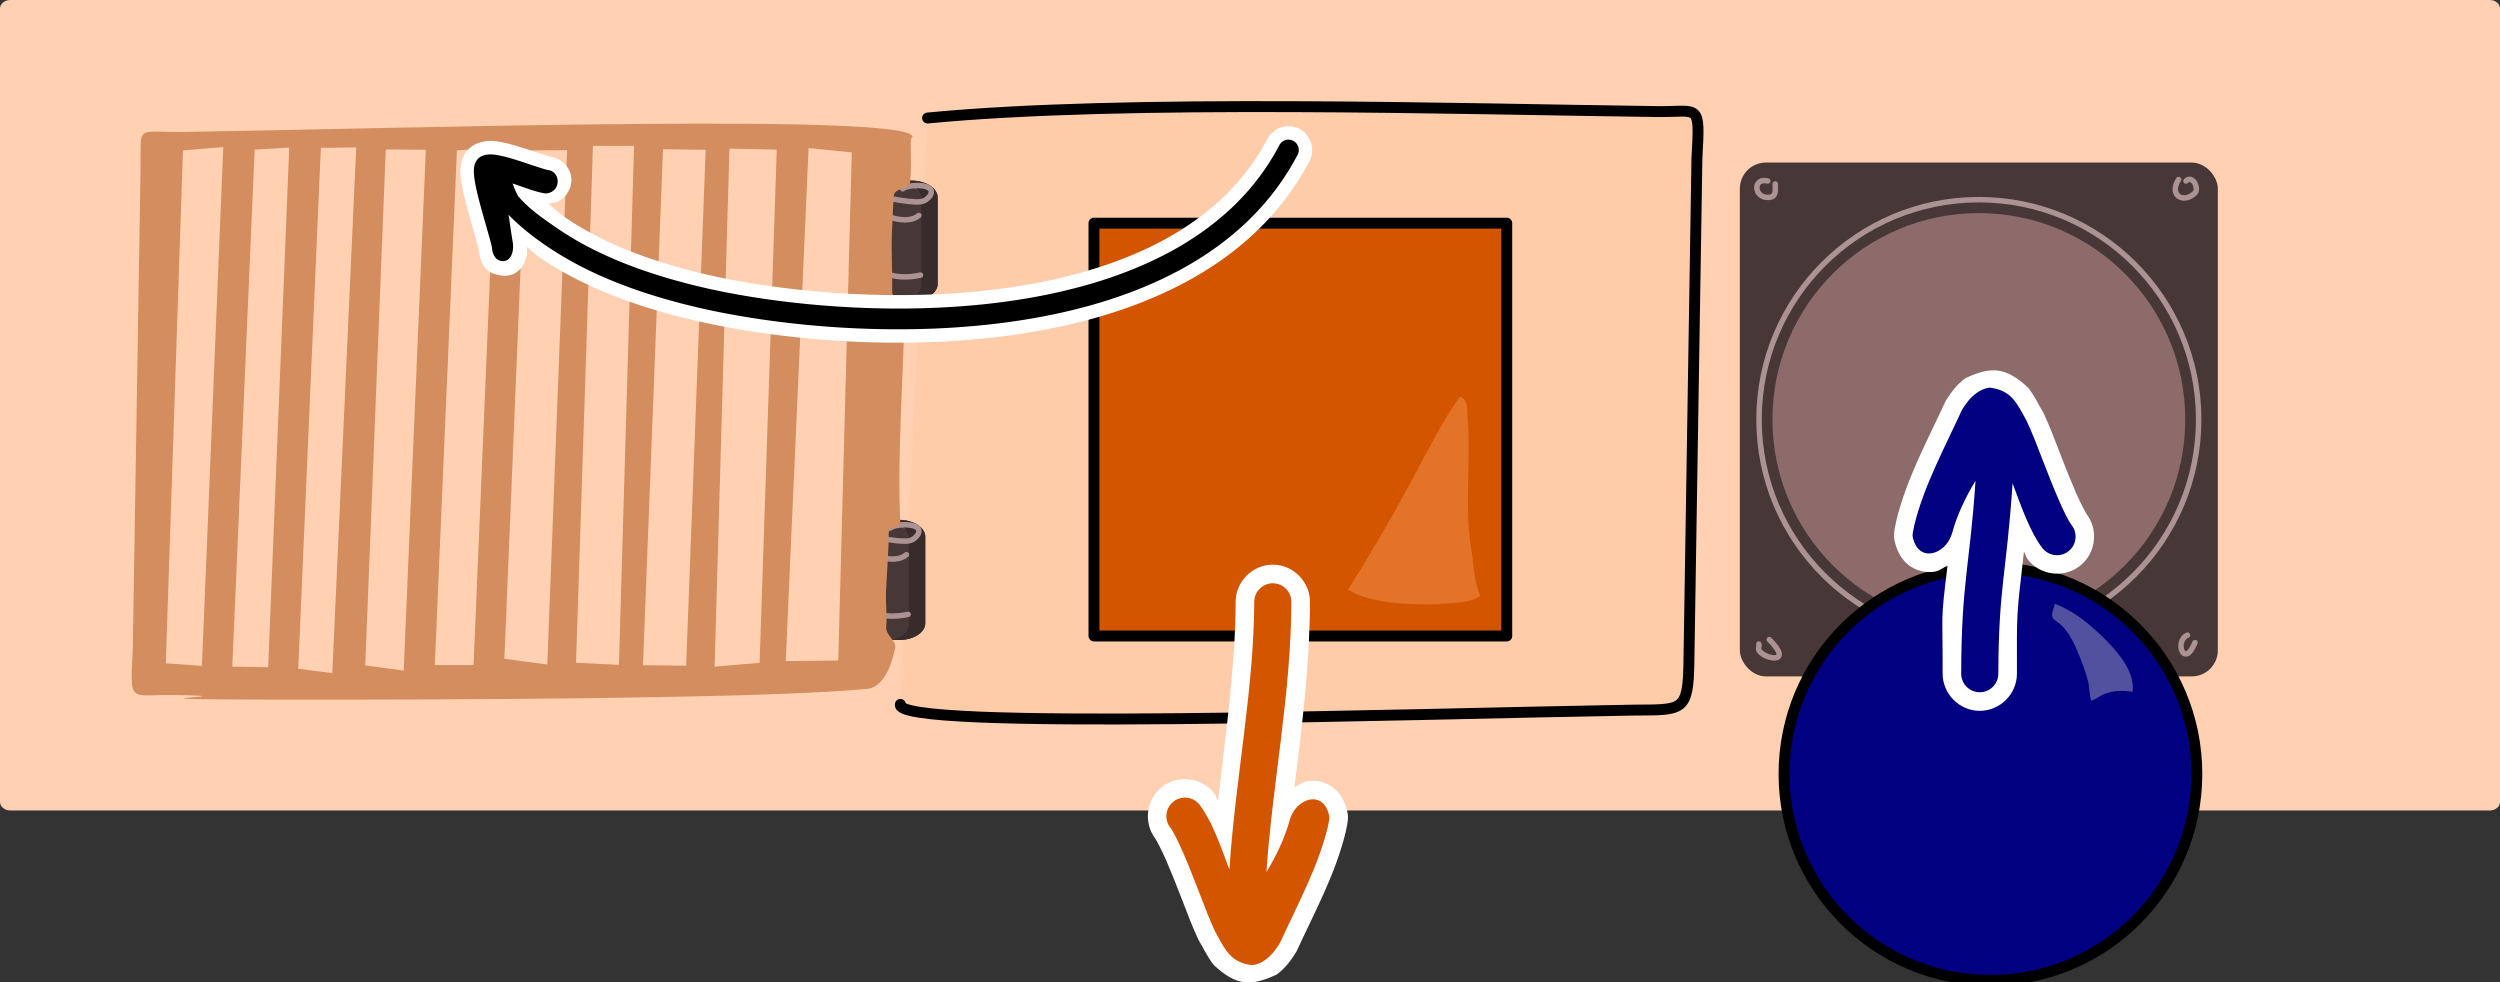 <?xml version="1.0" encoding="UTF-8" standalone="no"?>
<svg
   width="121.122mm"
   height="47.599mm"
   viewBox="0 0 121.122 47.599"
   version="1.1"
   id="svg4555"
   sodipodi:docname="2021-IS-03-taskbody02c.svg"
   inkscape:version="1.1.1 (3bf5ae0d25, 2021-09-20)"
   xmlns:inkscape="http://www.inkscape.org/namespaces/inkscape"
   xmlns:sodipodi="http://sodipodi.sourceforge.net/DTD/sodipodi-0.dtd"
   xmlns="http://www.w3.org/2000/svg"
   xmlns:svg="http://www.w3.org/2000/svg"
   xmlns:rdf="http://www.w3.org/1999/02/22-rdf-syntax-ns#"
   xmlns:cc="http://creativecommons.org/ns#"
   xmlns:dc="http://purl.org/dc/elements/1.1/">
  <rect x="0" y="0" width="121.122" height="47.599" fill="#333333" stroke="none"/>
  <defs
     id="defs4549" />
  <sodipodi:namedview
     id="base"
     pagecolor="#ffffff"
     bordercolor="#666666"
     borderopacity="1.0"
     inkscape:pageopacity="0.0"
     inkscape:pageshadow="2"
     inkscape:zoom="7.3992152"
     inkscape:cx="386.86535"
     inkscape:cy="56.019455"
     inkscape:document-units="mm"
     inkscape:current-layer="layer1"
     inkscape:document-rotation="0"
     showgrid="false"
     fit-margin-top="0"
     fit-margin-left="0"
     fit-margin-right="0"
     fit-margin-bottom="0"
     inkscape:window-width="1680"
     inkscape:window-height="987"
     inkscape:window-x="-8"
     inkscape:window-y="222"
     inkscape:window-maximized="1"
     inkscape:snap-global="false"
     inkscape:pagecheckerboard="0" />
  <g
     inkscape:label="Ebene 1"
     inkscape:groupmode="layer"
     id="layer1"
     transform="translate(-44.721,-18.022)">
    <path
       id="rect833-0-7"
       style="font-variation-settings:normal;opacity:1;vector-effect:none;fill:#ffd1b2;fill-opacity:1;stroke:none;stroke-width:0.3;stroke-linecap:round;stroke-linejoin:round;stroke-miterlimit:4;stroke-dasharray:none;stroke-dashoffset:0;stroke-opacity:1;paint-order:markers fill stroke;stop-color:#000000;stop-opacity:1"
       d="m 45.221,18.022 h 120.122 c 0.277,0 0.5,0.185 0.5,0.416 v 38.435 c 0,0.23 -0.223,0.416 -0.5,0.416 H 45.221 c -0.277,0 -0.5,-0.185 -0.5,-0.416 V 18.438 c 0,-0.23 0.223,-0.416 0.5,-0.416 z"
       sodipodi:nodetypes="sssssssss" />
    <rect
       style="font-variation-settings:normal;vector-effect:none;fill:#483737;fill-opacity:1;stroke:none;stroke-width:0.282;stroke-linecap:butt;stroke-linejoin:round;stroke-miterlimit:4;stroke-dasharray:none;stroke-dashoffset:0;stroke-opacity:1;paint-order:markers fill stroke;stop-color:#000000"
       id="rect1181"
       width="23.158"
       height="24.895"
       x="129.014"
       y="25.898"
       rx="1.263"
       ry="1.263" />
    <circle
       style="font-variation-settings:normal;vector-effect:none;fill:#8d6b6b;fill-opacity:1;stroke:none;stroke-width:0.282;stroke-linecap:butt;stroke-linejoin:round;stroke-miterlimit:4;stroke-dasharray:none;stroke-dashoffset:0;stroke-opacity:1;paint-order:markers fill stroke;stop-color:#000000"
       id="path1165"
       cx="140.594"
       cy="38.346"
       r="10" />
    <circle
       cy="38.346"
       cx="140.594"
       id="path1165-1"
       style="font-variation-settings:normal;fill:none;fill-opacity:1;stroke:#ac9393;stroke-width:0.265;stroke-linecap:round;stroke-linejoin:round;stroke-miterlimit:4;stroke-dasharray:none;stroke-dashoffset:0;stroke-opacity:1;paint-order:markers fill stroke;stop-color:#000000"
       r="10.65" />
    <path
       style="font-variation-settings:normal;fill:none;fill-opacity:1;stroke:#ac9393;stroke-width:0.265;stroke-linecap:round;stroke-linejoin:round;stroke-miterlimit:4;stroke-dasharray:none;stroke-dashoffset:0;stroke-opacity:1;paint-order:markers fill stroke;stop-color:#000000"
       d="m 150.269,26.719 c -0.488,0.779 0.255,1.192 0.796,0.651 0.212,-0.212 -0.116,-0.898 -0.434,-0.579"
       id="path1253" />
    <path
       style="font-variation-settings:normal;fill:none;fill-opacity:1;stroke:#ac9393;stroke-width:0.265;stroke-linecap:round;stroke-linejoin:round;stroke-miterlimit:4;stroke-dasharray:none;stroke-dashoffset:0;stroke-opacity:1;paint-order:markers fill stroke;stop-color:#000000"
       d="m 130.367,26.791 c -0.715,-0.184 -0.698,0.796 0,0.796 0.427,0 0.362,-0.301 0.362,-0.651"
       id="path1255" />
    <path
       style="font-variation-settings:normal;fill:none;fill-opacity:1;stroke:#ac9393;stroke-width:0.265;stroke-linecap:round;stroke-linejoin:round;stroke-miterlimit:4;stroke-dasharray:none;stroke-dashoffset:0;stroke-opacity:1;paint-order:markers fill stroke;stop-color:#000000"
       d="m 150.703,48.792 c -0.663,0.289 -0.158,1.663 0.362,0.362"
       id="path1257" />
    <path
       style="font-variation-settings:normal;fill:none;fill-opacity:1;stroke:#ac9393;stroke-width:0.265;stroke-linecap:round;stroke-linejoin:round;stroke-miterlimit:4;stroke-dasharray:none;stroke-dashoffset:0;stroke-opacity:1;paint-order:markers fill stroke;stop-color:#000000"
       d="m 129.933,49.226 c 0.039,0.077 -0.039,0.212 0,0.289 0.223,0.445 1.749,0.736 0.507,-0.507"
       id="path1259"
       sodipodi:nodetypes="csc" />
    <path
       sodipodi:nodetypes="ccccccc"
       id="path840-8-3-2-4"
       d="m 88.342,52.148 c -0.331,1.29 24.287,0.466 35.498,0.278 2.393,-0.018 2.668,0.099 2.706,-2.307 l 0.389,-24.42 c 0.152,-2.75 0.115,-2.245 -1.906,-2.271 -9.689,-0.124 -25.751,-0.616 -35.368,0.312 z"
       style="fill:#ffccaa;stroke:none;stroke-width:0.3;stroke-linecap:round;stroke-linejoin:round;stroke-miterlimit:4;stroke-dasharray:none;paint-order:markers fill stroke;stop-color:#000000" />
    <rect
       ry="0.815"
       rx="1.263"
       y="26.773"
       x="87.266"
       height="5.821"
       width="2.885"
       id="rect844-4-1"
       style="fill:#483737;stroke:none;stroke-width:0.282;stroke-linejoin:round;paint-order:markers fill stroke;stop-color:#000000" />
    <path
       sodipodi:nodetypes="ssscssscsss"
       d="m 88.529,26.773 c -0.7,0 -1.263,0.363 -1.263,0.815 v 4.191 c 0,0.267 0.2,0.501 0.506,0.65 l -0.337,-4.245 c -0.036,-0.45 -0.158,-1.246 0.542,-1.246 h 0.358 c 0.286,0 1.604,0.592 1.815,0.695 v -0.044 c 0,-0.451 -0.564,-0.815 -1.263,-0.815 z"
       style="fill:#8d6b6b;fill-opacity:1;stroke:none;stroke-width:0.282;stroke-linejoin:round;paint-order:markers fill stroke;stop-color:#000000"
       id="rect844-2-59-4" />
    <path
       d="m 88.529,26.773 c -0.151,0 -0.294,0.02 -0.428,0.051 0.696,0.003 1.256,0.364 1.256,0.814 v 4.191 c 0,0.354 -0.349,0.652 -0.837,0.764 0.003,2e-5 0.006,5.3e-4 0.009,5.3e-4 h 0.358 c 0.7,0 1.263,-0.363 1.263,-0.815 v -4.191 c 0,-0.451 -0.564,-0.815 -1.263,-0.815 z"
       style="fill:#382b2b;fill-opacity:1;stroke:none;stroke-width:0.282;stroke-linejoin:round;paint-order:markers fill stroke;stop-color:#000000"
       id="rect844-6-8-9" />
    <path
       sodipodi:nodetypes="cssssc"
       id="path852-38-5"
       d="m 87.565,27.474 c 0.199,0.189 0.636,0.228 0.895,0.267 0.188,0.029 0.386,0.055 0.576,0.062 0.34,0.013 0.529,-0.026 0.737,-0.289 0.048,-0.061 0.091,-0.185 0.06,-0.265 -0.126,-0.327 -1.129,-0.288 -1.38,-0.079"
       style="font-variation-settings:normal;fill:none;fill-opacity:1;stroke:#ac9393;stroke-width:0.265;stroke-linecap:round;stroke-linejoin:round;stroke-miterlimit:4;stroke-dasharray:none;stroke-dashoffset:0;stroke-opacity:1;paint-order:markers fill stroke;stop-color:#000000" />
    <path
       sodipodi:nodetypes="cc"
       id="path848-03-8"
       d="m 87.445,28.397 c 0,0 1.188,0.573 1.795,0.064"
       style="fill:none;stroke:#ac9393;stroke-width:0.265;stroke-linecap:round;stroke-linejoin:round;stroke-miterlimit:4;stroke-dasharray:none;paint-order:markers fill stroke;stop-color:#000000" />
    <path
       id="path850-7-2"
       d="m 87.429,31.091 c 0.473,0.434 1.321,0.383 1.89,0.26"
       style="fill:none;stroke:#ac9393;stroke-width:0.265;stroke-linecap:round;stroke-linejoin:round;stroke-miterlimit:4;stroke-dasharray:none;paint-order:markers fill stroke;stop-color:#000000" />
    <rect
       style="fill:#483737;stroke:none;stroke-width:0.282;stroke-linejoin:round;paint-order:markers fill stroke;stop-color:#000000"
       id="rect844-0-8-7"
       width="2.885"
       height="5.821"
       x="86.665"
       y="43.209"
       rx="1.263"
       ry="0.815" />
    <path
       id="rect844-2-4-15-8"
       style="fill:#8d6b6b;fill-opacity:1;stroke:none;stroke-width:0.282;stroke-linejoin:round;paint-order:markers fill stroke;stop-color:#000000"
       d="m 87.928,43.209 c -0.7,0 -1.263,0.363 -1.263,0.815 v 4.191 c 0,0.267 0.2,0.501 0.506,0.65 l -0.337,-4.245 c -0.036,-0.45 -0.158,-1.246 0.542,-1.246 h 0.358 c 0.286,0 1.604,0.592 1.815,0.695 v -0.044 c 0,-0.451 -0.564,-0.815 -1.263,-0.815 z"
       sodipodi:nodetypes="ssscssscsss" />
    <path
       id="rect844-6-1-6-6"
       style="fill:#382b2b;fill-opacity:1;stroke:none;stroke-width:0.282;stroke-linejoin:round;paint-order:markers fill stroke;stop-color:#000000"
       d="m 87.928,43.209 c -0.151,0 -0.294,0.02 -0.428,0.051 0.696,0.003 1.256,0.364 1.256,0.814 v 4.191 c 0,0.354 -0.349,0.652 -0.837,0.764 0.003,1e-5 0.006,5.3e-4 0.009,5.3e-4 h 0.358 c 0.7,0 1.263,-0.363 1.263,-0.815 v -4.191 c 0,-0.451 -0.564,-0.815 -1.263,-0.815 z" />
    <path
       style="font-variation-settings:normal;fill:none;fill-opacity:1;stroke:#ac9393;stroke-width:0.265;stroke-linecap:round;stroke-linejoin:round;stroke-miterlimit:4;stroke-dasharray:none;stroke-dashoffset:0;stroke-opacity:1;paint-order:markers fill stroke;stop-color:#000000"
       d="m 86.963,43.91 c 0.199,0.189 0.636,0.228 0.895,0.267 0.188,0.029 0.386,0.055 0.576,0.062 0.34,0.013 0.529,-0.026 0.737,-0.289 0.048,-0.061 0.091,-0.185 0.06,-0.265 -0.126,-0.327 -1.129,-0.288 -1.38,-0.079"
       id="path852-8-9-8"
       sodipodi:nodetypes="cssssc" />
    <path
       style="fill:none;stroke:#ac9393;stroke-width:0.265;stroke-linecap:round;stroke-linejoin:round;stroke-miterlimit:4;stroke-dasharray:none;paint-order:markers fill stroke;stop-color:#000000"
       d="m 86.844,44.833 c 0,0 1.188,0.573 1.795,0.064"
       id="path848-4-9-3"
       sodipodi:nodetypes="cc" />
    <path
       style="fill:none;stroke:#ac9393;stroke-width:0.265;stroke-linecap:round;stroke-linejoin:round;stroke-miterlimit:4;stroke-dasharray:none;paint-order:markers fill stroke;stop-color:#000000"
       d="m 86.828,47.527 c 0.473,0.434 1.321,0.383 1.89,0.26"
       id="path850-8-7-0" />
    <g
       transform="translate(222.005,17.942)"
       style="fill:#d45500"
       id="g1756-6">
      <rect
         style="font-variation-settings:normal;opacity:1;vector-effect:none;fill:#d45500;fill-opacity:1;stroke:none;stroke-width:0.3;stroke-linecap:round;stroke-linejoin:round;stroke-miterlimit:4;stroke-dasharray:none;stroke-dashoffset:0;stroke-opacity:1;paint-order:markers fill stroke;stop-color:#000000;stop-opacity:1"
         id="rect1604-1"
         width="20"
         height="20"
         x="-124.283"
         y="10.892"
         rx="0"
         ry="0" />
      <rect
         ry="0"
         rx="0"
         y="10.892"
         x="-124.283"
         height="20"
         width="20"
         id="rect1604-0-7"
         style="font-variation-settings:normal;opacity:1;fill:none;fill-opacity:1;stroke:#000000;stroke-width:0.529;stroke-linecap:round;stroke-linejoin:round;stroke-miterlimit:4;stroke-dasharray:none;stroke-dashoffset:0;stroke-opacity:1;paint-order:markers fill stroke;stop-color:#000000;stop-opacity:1" />
      <path
         d="m -111.97,28.638 c 1.336,-2.104 2.561,-4.275 3.717,-6.482 0.537,-0.963 1.036,-1.962 1.697,-2.845 0.485,0.07 0.316,0.89 0.398,1.286 0.118,2.059 -0.18,4.133 0.167,6.18 0.127,0.727 0.105,1.496 0.44,2.165 -0.536,0.393 -1.418,0.326 -2.101,0.414 -1.295,0.015 -2.641,-0.002 -3.866,-0.472 -0.158,-0.069 -0.31,-0.15 -0.453,-0.247 z"
         style="font-variation-settings:normal;opacity:1;vector-effect:none;fill:#e27329;fill-opacity:1;stroke:none;stroke-width:0.3;stroke-linecap:round;stroke-linejoin:round;stroke-miterlimit:4;stroke-dasharray:none;stroke-dashoffset:0;stroke-opacity:1;paint-order:markers fill stroke;stop-color:#000000;stop-opacity:1"
         id="path1737-9" />
    </g>
    <path
       sodipodi:nodetypes="scsssccssssscccccscccccccccccccccccccccccccccccccccccccccccccccccccc"
       d="m 61.177,51.918 c 11.106,-0.011 21.427,-0.137 25.522,-0.516 0.692,-0.06 1.133,-0.791 1.392,-1.974 0.082,-0.375 -0.481,-0.612 -0.433,-1.07 0.048,-0.458 -0.03,-1.086 -0.012,-1.614 0.018,-0.527 0.141,-2.26 0.132,-2.843 -0.008,-0.583 0.587,-0.066 0.558,-0.69 -0.152,-3.189 0.162,-7.018 0.218,-10.318 0.011,-0.618 -0.625,-0.216 -0.608,-0.795 0.017,-0.579 -0.041,-2.125 -0.018,-2.651 0.023,-0.526 0.062,-1.449 0.091,-1.908 0.029,-0.459 0.761,-0.304 0.796,-0.683 0.119,-1.281 -0.068,-2.162 0.111,-2.18 0.322,-1.205 -24.454,-0.435 -35.364,-0.259 -2.328,0.017 -1.996,-0.4 -2.032,1.848 l -0.378,23.307 c -0.148,2.569 -0.112,2.098 1.855,2.122 5.304,0.065 -6.108,0.239 8.171,0.224 z m -0.357,-1.284 -1.65,-0.21 1.096,-25.241 1.713,-0.019 z m 3.46,-0.124 -1.864,-0.248 0.995,-25.002 1.94,0.019 z m -6.567,-0.162 -1.738,-0.029 1.084,-25.049 1.675,-0.096 z m 21.63,-0.028 0.718,-25.098 2.293,0.048 -0.831,24.868 z m -24.838,-0.038 -1.751,-0.124 0.831,-24.849 1.953,-0.162 z m 23.459,-0.01 -2.091,-0.019 0.97,-25.002 2.066,0.028 z m -10.3,-0.028 h -1.877 l 1.071,-24.935 1.864,-0.134 z m 7.044,-0.01 -2.079,-0.105 0.819,-25.04 h 1.991 z m -3.471,-0.019 -2.079,-0.276 1.021,-24.63 2.016,-0.01 z m 11.552,-0.162 1.108,-24.858 2.092,0.21 -0.655,24.62 z"
       style="font-variation-settings:normal;opacity:1;vector-effect:none;fill:#d38d5f;fill-opacity:1;stroke:none;stroke-width:0.282;stroke-linecap:butt;stroke-linejoin:round;stroke-miterlimit:4;stroke-dasharray:none;stroke-dashoffset:0;stroke-opacity:1;paint-order:markers fill stroke;stop-color:#000000;stop-opacity:1"
       id="path840-9-6" />
    <path
       style="fill:none;stroke:#000000;stroke-width:0.529;stroke-linecap:round;stroke-linejoin:round;stroke-miterlimit:4;stroke-dasharray:none;paint-order:markers fill stroke;stop-color:#000000"
       d="m 88.342,52.148 c -0.331,1.29 24.287,0.466 35.498,0.278 2.393,-0.018 2.668,0.099 2.706,-2.307 l 0.389,-24.42 c 0.152,-2.75 0.115,-2.245 -1.906,-2.271 -9.689,-0.124 -25.751,-0.616 -35.368,0.312"
       id="path840-8-9-7"
       sodipodi:nodetypes="cccccc" />
    <g
       id="g1767-5"
       transform="translate(218.717,-14.609)">
      <circle
         style="font-variation-settings:normal;opacity:1;vector-effect:none;fill:#000080;fill-opacity:1;stroke:none;stroke-width:0.3;stroke-linecap:round;stroke-linejoin:round;stroke-miterlimit:4;stroke-dasharray:none;stroke-dashoffset:0;stroke-opacity:1;paint-order:markers fill stroke;stop-color:#000000;stop-opacity:1"
         id="path1165-4-9"
         cx="-77.562"
         cy="70.13"
         r="10" />
      <circle
         r="10"
         cy="70.13"
         cx="-77.562"
         id="path1165-4-8-8"
         style="font-variation-settings:normal;opacity:1;fill:none;fill-opacity:1;stroke:#000000;stroke-width:0.529;stroke-linecap:round;stroke-linejoin:round;stroke-miterlimit:4;stroke-dasharray:none;stroke-dashoffset:0;stroke-opacity:1;paint-order:markers fill stroke;stop-color:#000000;stop-opacity:1" />
      <path
         id="path1303-6"
         d="m -74.444,61.883 c 0.613,0.236 1.18,0.601 1.681,1.026 0.737,0.625 1.7,1.548 2.012,2.475 0.05,0.147 0.139,0.622 0.063,0.757 -0.015,0.027 -0.096,-0.009 -0.122,-0.012 -0.475,-0.054 -0.886,-0.03 -1.315,0.161 -0.062,0.028 -0.522,0.318 -0.543,0.286 -0.101,-0.154 -0.096,-0.668 -0.15,-0.886 -0.128,-0.516 -0.335,-1.053 -0.543,-1.542 -0.187,-0.439 -0.441,-0.936 -0.799,-1.261 -0.105,-0.096 -0.3,-0.195 -0.374,-0.307 -0.125,-0.19 0.071,-0.506 0.091,-0.698 z"
         style="font-variation-settings:normal;opacity:1;vector-effect:none;fill:#5151a0;fill-opacity:1;stroke:none;stroke-width:0.3;stroke-linecap:round;stroke-linejoin:round;stroke-miterlimit:4;stroke-dasharray:none;stroke-dashoffset:0;stroke-opacity:1;-inkscape-stroke:none;paint-order:markers fill stroke;stop-color:#000000;stop-opacity:1" />
    </g>
    <path
       sodipodi:nodetypes="ccccccccssccscsscccssscccc"
       id="path1017"
       d="m 106.572,65.24 c 0.45,-0.333 0.721,-0.733 0.928,-1.062 0.021,-0.033 0.04,-0.068 0.057,-0.104 0.817,-1.786 1.867,-3.691 2.363,-5.75 6.6e-4,-0.003 10e-4,-0.005 0.002,-0.008 0.02,-0.088 0.044,-0.205 0.066,-0.332 -0.007,0.038 0.036,-0.159 0.041,-0.357 0.002,-0.061 -0.003,-0.122 -0.014,-0.182 -0.086,-0.487 -0.301,-0.936 -0.67,-1.238 -0.369,-0.303 -0.861,-0.404 -1.275,-0.34 -0.247,0.038 -0.431,0.195 -0.637,0.312 0.359,-2.91 0.743,-5.875 0.754,-8.99 0.004,-0.983 -0.809,-1.805 -1.793,-1.809 -6.6e-4,-10e-7 -0.001,-10e-7 -0.002,0 -0.983,-0.003 -1.802,0.812 -1.805,1.795 v 0.002 c -0.011,3.099 -0.475,6.337 -0.854,9.66 -0.072,-0.11 -0.087,-0.252 -0.166,-0.357 -0.593,-0.786 -1.738,-0.945 -2.523,-0.352 -0.784,0.593 -0.943,1.735 -0.352,2.52 0.038,0.05 0.297,0.523 0.537,1.076 0.24,0.553 0.508,1.226 0.758,1.879 0.253,0.661 0.506,1.324 0.783,1.92 0.017,0.036 0.035,0.072 0.057,0.105 0.171,0.268 0.35,0.696 0.695,1.143 1.123,1.054 1.835,1.026 3.049,0.469 z"
       style="color:#000000;font-style:normal;font-variant:normal;font-weight:normal;font-stretch:normal;font-size:medium;line-height:normal;font-family:sans-serif;font-variant-ligatures:normal;font-variant-position:normal;font-variant-caps:normal;font-variant-numeric:normal;font-variant-alternates:normal;font-variant-east-asian:normal;font-feature-settings:normal;font-variation-settings:normal;text-indent:0;text-align:start;text-decoration:none;text-decoration-line:none;text-decoration-style:solid;text-decoration-color:#000000;letter-spacing:normal;word-spacing:normal;text-transform:none;writing-mode:lr-tb;direction:ltr;text-orientation:mixed;dominant-baseline:auto;baseline-shift:baseline;text-anchor:start;white-space:normal;shape-padding:0;shape-margin:0;inline-size:0;clip-rule:nonzero;display:inline;overflow:visible;visibility:visible;opacity:1;isolation:auto;mix-blend-mode:normal;color-interpolation:sRGB;color-interpolation-filters:linearRGB;solid-color:#000000;solid-opacity:1;vector-effect:none;fill:#ffffff;fill-opacity:1;fill-rule:nonzero;stroke:none;stroke-width:1.8;stroke-linecap:round;stroke-linejoin:round;stroke-miterlimit:4;stroke-dasharray:none;stroke-dashoffset:0;stroke-opacity:1;paint-order:markers fill stroke;color-rendering:auto;image-rendering:auto;shape-rendering:auto;text-rendering:auto;enable-background:accumulate;stop-color:#000000;stop-opacity:1" />
    <path
       sodipodi:nodetypes="csccccccccccsccsccc"
       d="m 105.382,64.783 c 0.284,-0.031 0.495,-0.147 0.655,-0.266 0.32,-0.236 0.507,-0.508 0.701,-0.818 0.835,-1.826 1.85,-3.691 2.307,-5.586 0.016,-0.071 0.039,-0.177 0.058,-0.287 0.01,-0.055 0.021,-0.066 0.026,-0.225 -0.239,-1.345 -1.582,-0.938 -1.906,0.098 -0.241,0.905 -0.667,1.786 -1.145,2.574 0.288,-4.275 1.194,-8.6 1.209,-13.088 0.002,-0.497 -0.399,-0.902 -0.897,-0.904 -0.497,-0.001 -0.901,0.401 -0.902,0.898 -0.015,4.234 -0.907,8.527 -1.205,12.969 -0.428,-1.141 -0.834,-2.33 -1.434,-3.125 -0.3,-0.397 -0.865,-0.476 -1.261,-0.176 -0.396,0.3 -0.475,0.863 -0.176,1.26 0.332,0.44 0.911,1.856 1.416,3.176 0.252,0.66 0.502,1.307 0.76,1.861 0.493,0.9 0.746,1.509 1.795,1.639 z"
       style="color:#000000;font-style:normal;font-variant:normal;font-weight:normal;font-stretch:normal;font-size:medium;line-height:normal;font-family:sans-serif;font-variant-ligatures:normal;font-variant-position:normal;font-variant-caps:normal;font-variant-numeric:normal;font-variant-alternates:normal;font-variant-east-asian:normal;font-feature-settings:normal;font-variation-settings:normal;text-indent:0;text-align:start;text-decoration:none;text-decoration-line:none;text-decoration-style:solid;text-decoration-color:#000000;letter-spacing:normal;word-spacing:normal;text-transform:none;writing-mode:lr-tb;direction:ltr;text-orientation:mixed;dominant-baseline:auto;baseline-shift:baseline;text-anchor:start;white-space:normal;shape-padding:0;shape-margin:0;inline-size:0;clip-rule:nonzero;display:inline;overflow:visible;visibility:visible;opacity:1;isolation:auto;mix-blend-mode:normal;color-interpolation:sRGB;color-interpolation-filters:linearRGB;solid-color:#000000;solid-opacity:1;vector-effect:none;fill:#d45500;fill-opacity:1;fill-rule:nonzero;stroke:none;stroke-width:0.3;stroke-linecap:round;stroke-linejoin:round;stroke-miterlimit:4;stroke-dasharray:none;stroke-dashoffset:0;stroke-opacity:1;paint-order:markers fill stroke;color-rendering:auto;image-rendering:auto;shape-rendering:auto;text-rendering:auto;enable-background:accumulate;stop-color:#000000;stop-opacity:1"
       id="path3600" />
    <g
       id="g966"
       style="opacity:1">
      <path
         style="color:#000000;font-style:normal;font-variant:normal;font-weight:normal;font-stretch:normal;font-size:medium;line-height:normal;font-family:sans-serif;font-variant-ligatures:normal;font-variant-position:normal;font-variant-caps:normal;font-variant-numeric:normal;font-variant-alternates:normal;font-variant-east-asian:normal;font-feature-settings:normal;font-variation-settings:normal;text-indent:0;text-align:start;text-decoration:none;text-decoration-line:none;text-decoration-style:solid;text-decoration-color:#000000;letter-spacing:normal;word-spacing:normal;text-transform:none;writing-mode:lr-tb;direction:ltr;text-orientation:mixed;dominant-baseline:auto;baseline-shift:baseline;text-anchor:start;white-space:normal;shape-padding:0;shape-margin:0;inline-size:0;clip-rule:nonzero;display:inline;overflow:visible;visibility:visible;isolation:auto;mix-blend-mode:normal;color-interpolation:sRGB;color-interpolation-filters:linearRGB;solid-color:#000000;solid-opacity:1;vector-effect:none;fill:#ffffff;fill-opacity:1;fill-rule:nonzero;stroke:none;stroke-width:2;stroke-linecap:round;stroke-linejoin:round;stroke-miterlimit:4;stroke-dasharray:none;stroke-dashoffset:0;stroke-opacity:1;paint-order:markers fill stroke;color-rendering:auto;image-rendering:auto;shape-rendering:auto;text-rendering:auto;enable-background:accumulate;stop-color:#000000;stop-opacity:1"
         d="m 107.189,24.139 c -0.44,-0.016 -0.854,0.224 -1.059,0.613 a 1,1 0 0 0 -0.002,0 c -2.218,4.237 -6.951,6.351 -12.256,7.164 -5.304,0.813 -11.064,0.279 -14.789,-0.564 h -0.002 c -2.467,-0.566 -4.946,-1.415 -6.941,-2.771 -0.348,-0.236 -0.568,-0.471 -0.861,-0.697 0.221,-0.015 0.474,-0.062 0.711,-0.256 0.257,-0.21 0.429,-0.589 0.414,-0.922 -0.029,-0.665 -0.611,-1.112 -1.195,-1.098 l 0.176,0.012 c 0.04,0.006 -0.703,-0.225 -1.324,-0.428 -0.314,-0.103 -0.639,-0.2 -0.967,-0.266 -0.303,-0.061 -0.714,-0.156 -1.225,0.037 -0.393,0.149 -0.6,0.429 -0.711,0.684 -0.088,0.202 -0.114,0.39 -0.123,0.518 a 1,1 0 0 0 0,0.002 c -0.018,0.261 0.01,0.481 0.045,0.701 0.071,0.446 0.196,0.933 0.332,1.428 0.135,0.493 0.282,0.989 0.391,1.381 0.054,0.196 0.098,0.366 0.125,0.482 0.024,0.104 0.028,0.25 0.025,0.078 1.1e-5,0.002 -2.02e-4,-0.015 0,0.002 a 1,1 0 0 0 0,0.002 c 8.4e-5,0.006 0.002,0.047 0.002,0.047 a 1,1 0 0 0 0,0.006 1,1 0 0 0 0,0.002 c -0.003,-0.065 -0.006,-0.056 0,0.033 a 1,1 0 0 0 0,0.002 c 5.4e-5,7.91e-4 0.004,0.025 0.006,0.047 8.33e-4,0.008 0.001,0.013 0.002,0.018 a 1,1 0 0 0 0.002,0.014 c 0.001,0.009 0.002,0.016 0.002,0.016 a 1,1 0 0 0 0.008,0.059 c 0,0 0.002,0.004 0.002,0.004 0.003,0.008 0.086,0.252 0.092,0.264 0.006,0.012 0.012,0.023 0.012,0.023 a 1,1 0 0 0 0.713,0.551 l 0.203,0.039 a 1,1 0 0 0 1.064,-0.502 c 2.56e-4,2.1e-5 -0.005,0.013 -0.004,0.012 0.009,-0.013 0.017,-0.027 0.023,-0.037 0.006,-0.01 0.012,-0.016 0.012,-0.016 l 0.152,-0.41 c 4.5e-5,-3.3e-4 0.005,-0.048 0.006,-0.061 9.47e-4,-0.011 0.003,0.002 0.004,-0.09 V 30.25 c 10e-6,-0.007 0,-0.016 0,-0.018 0,-0.024 -0.001,-0.01 -0.002,-0.027 a 1,1 0 0 0 0,-0.029 c -0.001,-0.034 -0.004,-0.06 -0.006,-0.094 -7.63e-4,-0.02 -0.007,-0.075 -0.008,-0.102 0.206,0.145 0.411,0.369 0.607,0.502 2.354,1.6 5.103,2.51 7.727,3.111 a 1,1 0 0 0 0.002,0 c 4.011,0.908 9.955,1.469 15.648,0.596 5.693,-0.873 11.253,-3.229 13.945,-8.369 v -0.002 c 0.289,-0.553 0.062,-1.272 -0.496,-1.557 a 1,1 0 0 0 -0.01,-0.004 c -0.147,-0.073 -0.309,-0.114 -0.473,-0.119 z"
         id="path970" />
      <g
         style="opacity:1"
         id="g890">
        <path
           id="path894"
           d="m 107.166,24.787 c -0.191,-0.007 -0.372,0.098 -0.461,0.268 -2.352,4.493 -7.318,6.674 -12.732,7.504 -5.415,0.83 -11.227,0.287 -15.033,-0.574 -2.512,-0.576 -5.067,-1.44 -7.164,-2.865 -0.73,-0.496 -1.413,-0.967 -1.938,-1.578 -0.013,-0.015 -0.104,-0.178 -0.182,-0.369 -0.033,-0.08 -0.068,-0.173 -0.102,-0.262 0.558,0.184 1.115,0.409 1.551,0.477 a 0.35,0.35 0 0 0 0.064,0.004 c 0.158,-0.006 0.32,-0.075 0.422,-0.188 0.102,-0.113 0.144,-0.249 0.148,-0.373 0.004,-0.124 -0.023,-0.244 -0.102,-0.357 -0.079,-0.113 -0.239,-0.219 -0.414,-0.215 l 0.061,0.004 c -0.164,-0.025 -0.823,-0.255 -1.426,-0.451 -0.303,-0.099 -0.61,-0.191 -0.895,-0.248 -0.276,-0.055 -0.563,-0.107 -0.865,0.008 -0.185,0.07 -0.29,0.208 -0.346,0.336 -0.048,0.109 -0.064,0.215 -0.07,0.303 a 0.35,0.35 0 0 0 0,0.002 c -0.012,0.178 0.008,0.358 0.039,0.555 0.063,0.396 0.183,0.872 0.316,1.357 0.133,0.485 0.278,0.979 0.389,1.379 0.055,0.2 0.102,0.375 0.133,0.51 l -0.008,-0.061 c 0.009,0.178 0.038,0.324 0.113,0.461 0.038,0.068 0.089,0.136 0.176,0.191 0.086,0.055 0.217,0.085 0.33,0.059 0.226,-0.053 0.312,-0.221 0.359,-0.359 0.048,-0.138 0.06,-0.289 0.047,-0.463 a 0.35,0.35 0 0 0 -0.004,-0.029 c -0.072,-0.436 -0.131,-0.828 -0.188,-1.256 -0.006,-0.042 -0.024,-0.094 -0.033,-0.137 0.581,0.598 1.223,1.095 1.859,1.527 2.253,1.531 4.924,2.424 7.504,3.016 a 0.35,0.35 0 0 0 0.002,0 c 3.93,0.89 9.821,1.442 15.404,0.586 5.584,-0.856 10.911,-3.143 13.469,-8.029 0.127,-0.242 0.029,-0.553 -0.215,-0.678 a 0.35,0.35 0 0 0 -0.004,0 c -0.064,-0.032 -0.134,-0.05 -0.205,-0.053 z"
           style="color:#000000;font-style:normal;font-variant:normal;font-weight:normal;font-stretch:normal;font-size:medium;line-height:normal;font-family:sans-serif;font-variant-ligatures:normal;font-variant-position:normal;font-variant-caps:normal;font-variant-numeric:normal;font-variant-alternates:normal;font-variant-east-asian:normal;font-feature-settings:normal;font-variation-settings:normal;text-indent:0;text-align:start;text-decoration:none;text-decoration-line:none;text-decoration-style:solid;text-decoration-color:#000000;letter-spacing:normal;word-spacing:normal;text-transform:none;writing-mode:lr-tb;direction:ltr;text-orientation:mixed;dominant-baseline:auto;baseline-shift:baseline;text-anchor:start;white-space:normal;shape-padding:0;shape-margin:0;inline-size:0;clip-rule:nonzero;display:inline;overflow:visible;visibility:visible;isolation:auto;mix-blend-mode:normal;color-interpolation:sRGB;color-interpolation-filters:linearRGB;solid-color:#000000;solid-opacity:1;vector-effect:none;fill:#000000;fill-opacity:1;fill-rule:nonzero;stroke:none;stroke-width:0.7;stroke-linecap:round;stroke-linejoin:round;stroke-miterlimit:4;stroke-dasharray:none;stroke-dashoffset:0;stroke-opacity:1;paint-order:markers fill stroke;color-rendering:auto;image-rendering:auto;shape-rendering:auto;text-rendering:auto;enable-background:accumulate;stop-color:#000000;stop-opacity:1" />
      </g>
    </g>
    <path
       style="color:#000000;font-style:normal;font-variant:normal;font-weight:normal;font-stretch:normal;font-size:medium;line-height:normal;font-family:sans-serif;font-variant-ligatures:normal;font-variant-position:normal;font-variant-caps:normal;font-variant-numeric:normal;font-variant-alternates:normal;font-variant-east-asian:normal;font-feature-settings:normal;font-variation-settings:normal;text-indent:0;text-align:start;text-decoration:none;text-decoration-line:none;text-decoration-style:solid;text-decoration-color:#000000;letter-spacing:normal;word-spacing:normal;text-transform:none;writing-mode:lr-tb;direction:ltr;text-orientation:mixed;dominant-baseline:auto;baseline-shift:baseline;text-anchor:start;white-space:normal;shape-padding:0;shape-margin:0;inline-size:0;clip-rule:nonzero;display:inline;overflow:visible;visibility:visible;opacity:1;isolation:auto;mix-blend-mode:normal;color-interpolation:sRGB;color-interpolation-filters:linearRGB;solid-color:#000000;solid-opacity:1;vector-effect:none;fill:#ffffff;fill-opacity:1;fill-rule:nonzero;stroke:none;stroke-width:1.8;stroke-linecap:round;stroke-linejoin:round;stroke-miterlimit:4;stroke-dasharray:none;stroke-dashoffset:0;stroke-opacity:1;paint-order:markers fill stroke;color-rendering:auto;image-rendering:auto;shape-rendering:auto;text-rendering:auto;enable-background:accumulate;stop-color:#000000;stop-opacity:1"
       d="m 139.94,36.346 c -0.45,0.333 -0.721,0.733 -0.928,1.062 -0.021,0.033 -0.04,0.068 -0.057,0.104 -0.817,1.786 -1.867,3.691 -2.363,5.75 -6.7e-4,0.003 -0.001,0.005 -0.002,0.008 -0.02,0.088 -0.044,0.205 -0.066,0.332 0.007,-0.038 -0.036,0.159 -0.041,0.357 -0.002,0.061 0.003,0.122 0.014,0.182 0.086,0.487 0.301,0.936 0.67,1.238 0.369,0.303 0.861,0.404 1.275,0.34 0.247,-0.038 0.431,-0.195 0.637,-0.313 -0.359,2.91 -0.229,2.131 -0.24,5.246 -0.004,0.983 0.809,1.809 1.793,1.809 h 0.002 c 0.983,0.003 1.805,-0.812 1.805,-1.795 v -0.002 c 0,-3.099 -0.039,-2.593 0.34,-5.916 0.072,0.11 0.087,0.252 0.166,0.357 0.593,0.786 1.738,0.945 2.523,0.352 0.784,-0.593 0.943,-1.735 0.352,-2.52 -0.038,-0.05 -0.297,-0.523 -0.537,-1.076 -0.24,-0.553 -0.508,-1.226 -0.758,-1.879 -0.253,-0.661 -0.506,-1.324 -0.783,-1.92 -0.017,-0.036 -0.035,-0.072 -0.057,-0.105 -0.171,-0.268 -0.35,-0.696 -0.695,-1.143 -1.123,-1.054 -1.835,-1.026 -3.049,-0.469 z"
       id="path1017-8"
       sodipodi:nodetypes="ccccccccssccscsscccsssccccc" />
    <path
       id="path3600-8"
       style="color:#000000;font-style:normal;font-variant:normal;font-weight:normal;font-stretch:normal;font-size:medium;line-height:normal;font-family:sans-serif;font-variant-ligatures:normal;font-variant-position:normal;font-variant-caps:normal;font-variant-numeric:normal;font-variant-alternates:normal;font-variant-east-asian:normal;font-feature-settings:normal;font-variation-settings:normal;text-indent:0;text-align:start;text-decoration:none;text-decoration-line:none;text-decoration-style:solid;text-decoration-color:#000000;letter-spacing:normal;word-spacing:normal;text-transform:none;writing-mode:lr-tb;direction:ltr;text-orientation:mixed;dominant-baseline:auto;baseline-shift:baseline;text-anchor:start;white-space:normal;shape-padding:0;shape-margin:0;inline-size:0;clip-rule:nonzero;display:inline;overflow:visible;visibility:visible;opacity:1;isolation:auto;mix-blend-mode:normal;color-interpolation:sRGB;color-interpolation-filters:linearRGB;solid-color:#000000;solid-opacity:1;vector-effect:none;fill:#000080;fill-opacity:1;fill-rule:nonzero;stroke:none;stroke-width:0.3;stroke-linecap:round;stroke-linejoin:round;stroke-miterlimit:4;stroke-dasharray:none;stroke-dashoffset:0;stroke-opacity:1;paint-order:markers fill stroke;color-rendering:auto;image-rendering:auto;shape-rendering:auto;text-rendering:auto;enable-background:accumulate;stop-color:#000000;stop-opacity:1"
       d="m 141.129,36.803 c -0.284,0.031 -0.495,0.147 -0.655,0.266 -0.32,0.236 -0.507,0.508 -0.701,0.818 -0.835,1.826 -1.85,3.691 -2.307,5.586 -0.016,0.071 -0.039,0.177 -0.058,0.287 -0.01,0.055 -0.021,0.066 -0.026,0.225 0.239,1.345 1.582,0.938 1.906,-0.098 0.241,-0.905 0.667,-1.786 1.145,-2.574 -0.288,4.275 -0.68,4.856 -0.695,9.344 -0.002,0.497 0.399,0.902 0.897,0.904 0.497,0.001 0.901,-0.401 0.902,-0.898 0.015,-4.234 0.393,-4.783 0.691,-9.225 0.428,1.141 0.834,2.33 1.434,3.125 0.3,0.397 0.865,0.476 1.261,0.176 0.396,-0.3 0.475,-0.863 0.176,-1.26 -0.332,-0.44 -0.911,-1.856 -1.416,-3.176 -0.252,-0.66 -0.502,-1.307 -0.76,-1.861 -0.493,-0.9 -0.746,-1.509 -1.795,-1.639 z"
       sodipodi:nodetypes="csccccccccccsccsccc" />
  </g>
</svg>
